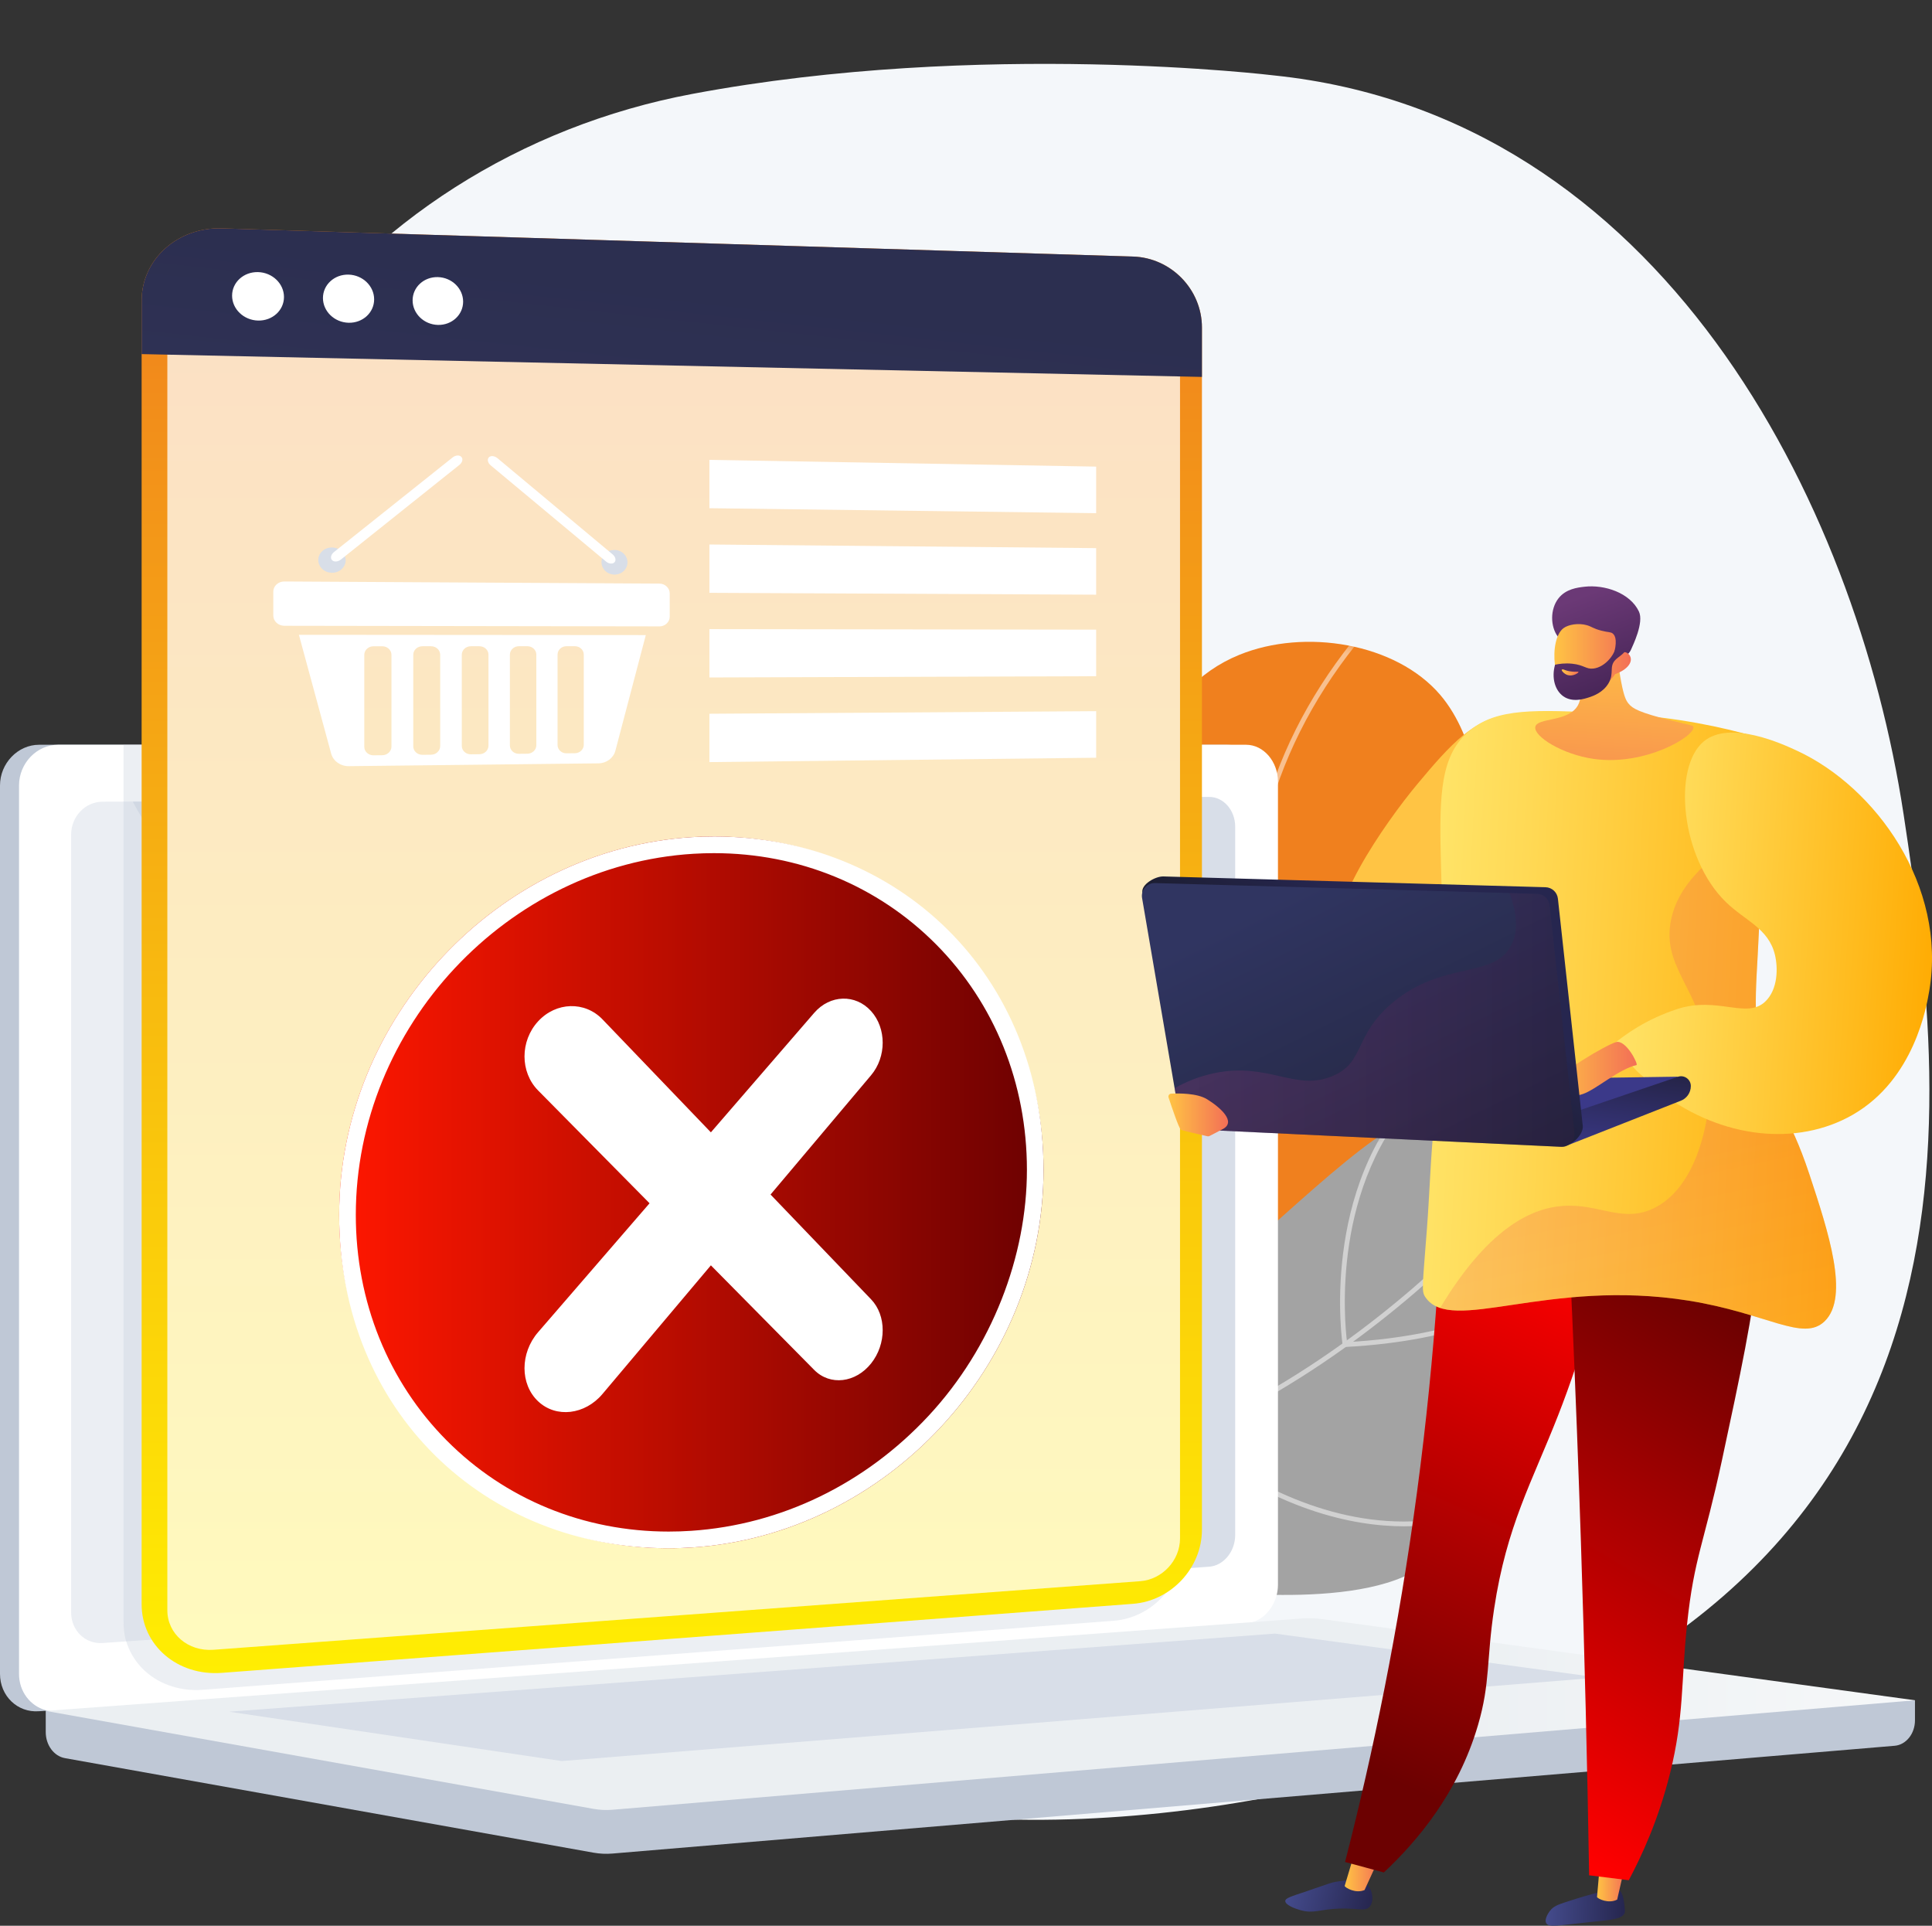 <svg width="300" height="299" viewBox="0 0 300 299" fill="none" xmlns="http://www.w3.org/2000/svg">
<rect x="0" y="0" width="300" height="299" fill="#333333" stroke="none"/>
<g clip-path="url(#clip0_407_22561)">
<path d="M295.578 126.37C288.177 77.73 257.831 17.971 197.881 11.717C197.881 11.717 152.365 6.158 107.495 14.583C80.865 19.583 57.514 34.468 42.738 55.861C27.963 77.254 23.027 103.339 29.018 128.209C32.908 144.362 35.537 161.08 34.816 177.677C33.56 206.565 34.283 233.53 62.204 250.757C87.135 266.139 118.51 279.706 148.443 282.082C168.786 283.697 191.599 281.084 211.204 275.767C311.121 248.667 302.981 175.011 295.579 126.37H295.578Z" fill="#F4F7FA"/>
<path d="M158.981 230.269C150.492 232.629 143.883 222.807 149.232 215.781C150.892 213.6 152.469 211.249 153.92 208.714C164.702 189.893 159.13 177.537 168.84 143.466C174.98 121.923 179.48 106.951 192.446 101.669C202.607 97.529 216.748 99.835 223.629 107.88C229.351 114.569 230.723 126.008 230.053 133.748C229.507 140.056 227.576 144.24 230.233 148.322C232.949 152.495 237.252 151.641 239.953 154.91C245.431 161.539 237.385 176.735 236.084 179.191C221.619 206.511 189.857 219.255 175.934 224.647C171.244 226.464 165.571 228.436 158.98 230.269H158.981Z" fill="#F0801E"/>
<mask id="mask0_407_22561" style="mask-type:luminance" maskUnits="userSpaceOnUse" x="145" y="99" width="97" height="133">
<path d="M156.253 231.005C148.502 233.031 142.638 223.892 147.729 217.685C149.945 214.984 152.039 212.003 153.923 208.714C164.705 189.893 159.133 177.537 168.842 143.466C174.982 121.923 179.483 106.951 192.448 101.669C202.609 97.529 216.751 99.835 223.632 107.88C229.353 114.569 230.725 126.008 230.055 133.748C229.509 140.056 227.578 144.24 230.236 148.322C232.951 152.495 237.254 151.641 239.956 154.91C245.433 161.539 237.387 176.735 236.086 179.191C221.621 206.511 189.859 219.255 175.937 224.647C170.61 226.71 164.017 228.975 156.252 231.005H156.253Z" fill="white"/>
</mask>
<g mask="url(#mask0_407_22561)">
<g style="mix-blend-mode:soft-light" opacity="0.5">
<path d="M115.082 239.783L115 239.046C128.607 237.517 140.717 234.632 150.992 230.47C166.136 224.337 176.827 215.578 182.771 204.437C187.427 195.709 189.095 185.847 191.401 172.196C193.243 161.298 193.569 153.406 193.856 146.444C194.232 137.337 194.53 130.145 198.074 120.508C201.67 110.731 207.524 101.6 215.473 93.368L216.002 93.884C208.125 102.041 202.326 111.084 198.766 120.764C195.263 130.291 194.968 137.433 194.594 146.475C194.305 153.459 193.978 161.376 192.128 172.319C189.898 185.522 188.135 195.952 183.422 204.786C177.394 216.084 166.576 224.956 151.268 231.157C140.931 235.344 128.757 238.246 115.082 239.783Z" fill="white"/>
<path d="M193.038 164.674L192.71 164.417C192.647 164.368 186.369 159.387 181.164 150.247C176.361 141.81 171.503 127.997 175.641 110.096L176.359 110.264C172.276 127.931 177.066 141.559 181.805 149.879C186.266 157.714 191.506 162.433 192.842 163.567C203.595 145.781 217.01 136.346 226.401 131.556C236.655 126.325 244.476 125.348 244.554 125.34L244.641 126.075C244.565 126.084 236.848 127.052 226.703 132.232C217.345 137.011 203.945 146.456 193.254 164.315L193.039 164.674H193.038Z" fill="white"/>
<path d="M187.177 193.959L187.085 193.707C187.041 193.586 182.67 181.557 175.937 170.362C169.247 159.238 149.062 150.758 148.859 150.673L149.142 149.989C149.346 150.074 169.753 158.646 176.569 169.978C182.796 180.333 187.014 191.393 187.685 193.199C211.412 192.062 248.109 146.458 248.479 145.996L249.054 146.459C248.961 146.576 239.605 158.246 227.414 169.864C211.006 185.502 197.559 193.606 187.445 193.95L187.177 193.958V193.959Z" fill="white"/>
<path d="M169.501 230.207C161.28 230.207 156.025 229.519 155.95 229.508L155.221 229.41L155.736 228.882C163.863 220.533 165.679 210.03 161.13 197.664C157.726 188.406 151.84 181.541 151.781 181.472L152.338 180.986C152.398 181.055 158.371 188.024 161.822 197.407C166.314 209.622 164.568 220.48 156.777 228.859C159.447 229.149 169.194 230.019 181.938 228.944C195.725 227.778 215.94 224.03 233.946 212.789L268.932 190.944L269.322 191.573L234.336 213.418C216.201 224.741 195.855 228.514 181.982 229.683C177.368 230.073 173.144 230.207 169.502 230.207H169.501Z" fill="white"/>
</g>
</g>
<path d="M141.742 231.137C153.529 238.068 169.529 245.212 187.747 247.017C192.396 247.477 221.116 250.323 224.409 238.349C225.569 234.131 222.595 231.637 224.047 225.969C225.769 219.255 231.047 218.46 237.697 212.701C241.666 209.264 253.278 199.207 249.769 187.883C247.672 181.117 240.27 174.203 232.899 171.965C222.088 168.681 213.463 176.096 199.087 188.896C186.342 200.244 185.561 204.388 176.241 212.398C169.324 218.343 158.471 225.757 141.743 231.138L141.742 231.137Z" fill="#A3A3A3"/>
<mask id="mask1_407_22561" style="mask-type:luminance" maskUnits="userSpaceOnUse" x="141" y="171" width="110" height="77">
<path d="M141.742 231.136C153.529 238.068 169.529 245.211 187.747 247.016C192.396 247.477 221.116 250.322 224.409 238.348C225.569 234.13 222.595 231.636 224.047 225.969C225.769 219.255 231.047 218.459 237.697 212.7C241.666 209.264 253.278 199.206 249.769 187.883C247.672 181.116 240.27 174.203 232.899 171.964C222.088 168.68 213.463 176.096 199.087 188.896C186.342 200.243 185.561 204.388 176.241 212.397C169.324 218.342 158.471 225.757 141.743 231.137L141.742 231.136Z" fill="white"/>
</mask>
<g mask="url(#mask1_407_22561)">
<g style="mix-blend-mode:soft-light" opacity="0.5">
<path d="M147.798 231.295C140.429 231.295 133.207 230.254 126.156 228.17C112.486 224.128 99.957 216.48 88.914 205.438L89.435 204.913C100.389 215.866 112.814 223.453 126.365 227.459C144.414 232.796 163.632 231.224 183.487 222.786C204.173 213.996 220.366 199.959 230.308 189.731C237.184 182.658 242.052 173.235 244.78 161.725L245.497 161.897C242.739 173.539 237.806 183.078 230.835 190.248C220.846 200.526 204.573 214.631 183.774 223.469C171.505 228.683 159.469 231.296 147.798 231.296V231.295Z" fill="white"/>
<path d="M208.536 209.155L208.484 208.826C208.446 208.585 204.836 184.431 220.116 168.952L220.64 169.474C206.592 183.704 208.794 205.447 209.167 208.381C243.562 206.502 254.037 187.682 256.435 181.943C256.502 181.783 256.546 181.683 256.566 181.649L257.202 182.026L256.884 181.837L257.205 182.018C257.189 182.051 257.159 182.122 257.115 182.229C254.668 188.088 243.958 207.341 208.866 209.138L208.535 209.156L208.536 209.155Z" fill="white"/>
<path d="M218.024 236.981C217.983 236.981 217.944 236.981 217.902 236.981C210.169 236.958 197.966 234.56 183.748 223.271L183.594 223.149L183.61 222.952C183.625 222.767 185.238 204.252 198.119 185.274L211.093 166.156L211.702 166.573L198.728 185.691C186.672 203.455 184.572 220.791 184.364 222.816C192.127 228.948 204.199 236.2 217.905 236.241C217.945 236.241 217.984 236.241 218.022 236.241C226.177 236.241 231.085 233.647 231.133 233.621L231.481 234.273C231.275 234.385 226.358 236.982 218.024 236.982V236.981Z" fill="white"/>
</g>
</g>
<path d="M297.356 263.992L7.102 261.473V268.927C7.102 270.95 8.368 272.669 10.082 272.977L92.157 287.655C93.131 287.829 94.118 287.874 95.101 287.792L294.201 271.058C295.978 270.908 297.356 269.183 297.356 267.104V263.992Z" fill="#BFC8D6"/>
<path d="M195.486 121.362V246.05C195.486 247.624 194.915 249.091 194.003 250.18C193.117 251.246 191.897 251.948 190.551 252.05L57.179 261.927L7.452 265.622H7.444L7.108 265.629L6.027 265.695C2.725 265.939 0 263.335 0 259.893V121.958C0 118.515 2.767 115.635 6.068 115.635H190.547C193.269 115.635 195.487 118.249 195.487 121.361L195.486 121.362Z" fill="#BFC8D6"/>
<path d="M198.44 121.362V246.05C198.44 248.453 197.112 250.599 195.261 251.543C195.233 251.558 195.2 251.571 195.172 251.585C194.996 251.671 194.814 251.75 194.629 251.814C194.587 251.829 194.545 251.843 194.503 251.858C194.47 251.866 194.435 251.877 194.405 251.885C194.27 251.926 194.135 251.956 193.997 251.982C193.832 252.016 193.664 252.038 193.492 252.05L192.557 252.111L59.815 261.918H59.807L9.009 265.678C8.52 265.716 8.041 265.712 7.585 265.626C7.541 265.618 7.499 265.622 7.454 265.622H7.447C7.335 265.622 7.185 265.554 7.073 265.52C4.703 264.87 2.953 262.644 2.953 259.892V121.958C2.953 118.515 5.712 115.635 9.014 115.635H193.492C196.214 115.635 198.44 118.249 198.44 121.36V121.362Z" fill="white"/>
<path d="M187.741 243.257L15.916 255.102C13.23 255.286 11.047 253.158 11.047 250.348V129.588C11.047 126.777 13.23 124.49 15.916 124.478L187.741 123.734C189.984 123.724 191.799 125.792 191.799 128.352V238.343C191.799 240.903 189.984 243.103 187.741 243.257Z" fill="#D8DEE8"/>
<path d="M107.764 119.498C107.764 120.779 106.815 121.822 105.643 121.825C104.469 121.829 103.516 120.79 103.516 119.506C103.516 118.222 104.468 117.179 105.643 117.179C106.815 117.179 107.764 118.216 107.764 119.498Z" fill="white"/>
<g style="mix-blend-mode:soft-light" opacity="0.48">
<path d="M9.009 265.683L192.556 252.117L193.489 252.048C194.737 251.956 195.872 251.337 196.739 250.397C183.53 249.672 175.326 244.965 170.035 240.102C159.408 230.336 161.25 220.706 149.79 214.285C135.495 206.276 124.256 216.423 113.408 206.412C106.832 200.342 110.061 195.815 101.969 186.744C93.007 176.697 87.172 180.075 78.165 171.031C66.776 159.598 72.473 150.702 62.662 142.493C50.761 132.534 37.926 141.751 26.597 132.201C21.711 128.082 19.029 122.094 17.629 115.725H9.009C5.707 115.725 3.023 118.516 3.023 121.959V259.892C3.023 263.335 5.707 265.927 9.008 265.684L9.009 265.683Z" fill="white"/>
</g>
<path d="M202.176 251.292L7.102 265.643L92.158 280.854C93.132 281.028 94.119 281.074 95.102 280.992L297.356 263.993L205.278 251.389C204.248 251.248 203.21 251.215 202.175 251.292H202.176Z" fill="url(#paint0_linear_407_22561)"/>
<path d="M35.57 265.767L197.975 253.641L248.238 260.465L87.231 273.428L35.57 265.767Z" fill="#D8DEE8"/>
<g style="mix-blend-mode:multiply" opacity="0.3">
<path d="M183.683 115.636V240.142C183.683 241.291 183.454 242.413 183.121 243.476C182.653 244.981 181.851 246.366 180.841 247.557C178.897 249.846 176.08 251.404 172.939 251.645L39.365 261.766L31.488 262.363C29.589 262.51 27.789 262.247 26.177 261.654C22.94 260.472 20.53 257.96 19.57 254.754C19.278 253.797 19.18 252.779 19.18 251.714V115.636H183.683Z" fill="#BFC8D6"/>
</g>
<path d="M175.931 39.832L34.44 35.455C27.584 35.242 21.992 40.26 21.992 46.663V249.085C21.992 255.487 27.583 260.254 34.44 259.736L175.931 249.017C181.859 248.569 186.637 243.42 186.637 237.516V50.853C186.637 44.949 181.858 40.015 175.931 39.832Z" fill="url(#paint1_linear_407_22561)"/>
<g style="mix-blend-mode:soft-light" opacity="0.74">
<path d="M25.984 250.01V45.561C25.984 41.876 29.2 38.983 33.152 39.098L177.052 43.298C180.47 43.398 183.233 46.243 183.233 49.653V238.87C183.233 242.28 180.47 245.249 177.052 245.502L33.152 256.152C29.199 256.444 25.984 253.696 25.984 250.011V250.01Z" fill="white"/>
</g>
<path d="M175.931 39.832L34.44 35.455C27.584 35.242 21.992 40.26 21.992 46.663V54.979L186.637 58.523V50.855C186.637 44.95 181.858 40.016 175.931 39.833V39.832Z" fill="url(#paint2_linear_407_22561)"/>
<path d="M44.096 46.114C44.096 48.188 42.298 49.825 40.075 49.772C37.848 49.718 36.039 47.986 36.039 45.905C36.039 43.825 37.848 42.187 40.075 42.248C42.298 42.309 44.096 44.041 44.096 46.114Z" fill="white"/>
<path d="M58.097 46.478C58.097 48.539 56.323 50.165 54.13 50.112C51.932 50.058 50.148 48.34 50.148 46.272C50.148 44.204 51.933 42.577 54.13 42.638C56.322 42.7 58.097 44.418 58.097 46.478Z" fill="white"/>
<path d="M71.914 46.837C71.914 48.883 70.162 50.5 68 50.448C65.831 50.395 64.07 48.687 64.07 46.634C64.07 44.58 65.831 42.964 68 43.025C70.164 43.085 71.914 44.791 71.914 46.838V46.837Z" fill="white"/>
<path d="M102.394 97.255L44.157 97.162C43.208 97.161 42.438 96.451 42.438 95.577V91.858C42.438 90.983 43.208 90.279 44.157 90.284L102.394 90.612C103.279 90.618 103.995 91.304 103.995 92.147V95.734C103.995 96.576 103.279 97.258 102.394 97.257V97.255Z" fill="white"/>
<path d="M46.414 98.565L51.421 117.001C51.737 118.166 52.872 118.973 54.172 118.958L92.941 118.52C94.18 118.506 95.258 117.695 95.559 116.554L100.28 98.605L46.414 98.564V98.565ZM60.785 115.92C60.785 116.652 60.147 117.251 59.359 117.259L57.998 117.273C57.208 117.281 56.567 116.693 56.567 115.96V101.671C56.567 100.938 57.208 100.343 57.998 100.343H59.359C60.147 100.343 60.785 100.935 60.785 101.666V115.92ZM68.352 115.847C68.352 116.576 67.719 117.172 66.939 117.18L65.59 117.194C64.807 117.202 64.172 116.617 64.172 115.887V101.662C64.172 100.932 64.807 100.34 65.59 100.339H66.939C67.72 100.339 68.352 100.929 68.352 101.657V115.845V115.847ZM75.851 115.776C75.851 116.502 75.224 117.096 74.449 117.103L73.112 117.118C72.337 117.125 71.707 116.543 71.707 115.817V101.656C71.707 100.929 72.337 100.339 73.112 100.339H74.449C75.223 100.339 75.851 100.926 75.851 101.651V115.777V115.776ZM83.282 115.705C83.282 116.427 82.661 117.018 81.894 117.026L80.569 117.039C79.8 117.047 79.176 116.467 79.176 115.744V101.646C79.176 100.922 79.801 100.335 80.569 100.335H81.894C82.661 100.335 83.282 100.919 83.282 101.641V115.704V115.705ZM90.648 115.635C90.648 116.354 90.032 116.943 89.272 116.95L87.959 116.963C87.197 116.971 86.578 116.393 86.578 115.674V101.638C86.578 100.918 87.197 100.334 87.959 100.334H89.272C90.032 100.334 90.648 100.916 90.648 101.634V115.634V115.635Z" fill="white"/>
<path d="M52.947 88.458C52.063 89.164 50.719 89.071 49.947 88.246C49.173 87.422 49.266 86.179 50.153 85.472C51.04 84.766 52.382 84.864 53.154 85.688C53.924 86.511 53.831 87.751 52.947 88.458Z" fill="#D8DEE8"/>
<path d="M71.643 70.94C71.351 70.622 70.749 70.657 70.295 71.016L51.855 85.719C51.392 86.088 51.259 86.647 51.558 86.966C51.856 87.285 52.473 87.243 52.936 86.875L71.352 72.169C71.805 71.808 71.934 71.257 71.642 70.939L71.643 70.94Z" fill="white"/>
<path d="M94.091 88.735C94.933 89.435 96.208 89.361 96.939 88.569C97.669 87.778 97.582 86.569 96.744 85.868C95.905 85.166 94.63 85.237 93.896 86.029C93.162 86.822 93.25 88.034 94.093 88.735H94.091Z" fill="#D8DEE8"/>
<path d="M75.906 71.014C76.196 70.707 76.795 70.763 77.244 71.138L95.138 86.083C95.577 86.449 95.704 86.995 95.42 87.302C95.137 87.608 94.551 87.56 94.111 87.192L76.194 72.251C75.744 71.876 75.615 71.322 75.905 71.016L75.906 71.014Z" fill="white"/>
<path d="M170.21 79.677L110.156 78.907V71.402L170.21 72.448V79.677Z" fill="white"/>
<path d="M170.21 92.334L110.156 92.046V84.541L170.21 85.105V92.334Z" fill="white"/>
<path d="M170.21 104.991L110.156 105.187V97.682L170.21 97.762V104.991Z" fill="white"/>
<path d="M170.21 117.65L110.156 118.327V110.822L170.21 110.419V117.65Z" fill="white"/>
<path d="M162.04 181.632C162.04 211.995 137.672 238.244 107.521 240.267C77.266 242.298 52.664 219.183 52.664 188.633C52.664 158.082 77.266 131.818 107.521 129.975C137.672 128.139 162.04 151.269 162.04 181.632Z" fill="url(#paint3_linear_407_22561)"/>
<path d="M110.871 132.465C124.04 132.465 136.284 137.492 145.348 146.621C154.447 155.787 159.46 168.221 159.46 181.632C159.46 195.043 154.041 209.22 144.202 219.809C134.359 230.4 121.271 236.747 107.351 237.681C106.181 237.76 104.997 237.799 103.835 237.799C90.674 237.799 78.436 232.781 69.375 223.667C60.265 214.506 55.249 202.063 55.249 188.631C55.249 159.475 78.77 134.322 107.68 132.561C108.74 132.497 109.814 132.464 110.872 132.464L110.871 132.465ZM110.867 129.873C109.761 129.873 108.644 129.907 107.521 129.975C77.266 131.818 52.664 158.082 52.664 188.633C52.664 219.183 75.29 240.392 103.831 240.392C105.05 240.392 106.281 240.35 107.52 240.267C137.671 238.243 162.039 211.994 162.039 181.632C162.039 151.27 139.455 129.871 110.865 129.872L110.867 129.873Z" fill="white"/>
<path d="M130.873 214.267C129.27 214.454 127.659 213.948 126.425 212.698L83.555 169.308C80.742 166.462 80.742 161.639 83.555 158.578C86.345 155.541 90.821 155.423 93.555 158.272L135.264 201.744C137.663 204.245 137.663 208.683 135.264 211.693C134.057 213.206 132.47 214.08 130.874 214.266L130.873 214.267Z" fill="white"/>
<path d="M88.59 219.207C86.776 219.419 84.951 218.893 83.555 217.572C80.742 214.917 80.742 210.094 83.555 206.842L126.425 157.264C128.89 154.414 132.847 154.309 135.264 156.993C137.663 159.657 137.663 164.095 135.264 166.942L93.555 216.434C92.191 218.054 90.395 218.995 88.591 219.206L88.59 219.207Z" fill="white"/>
<path d="M208.641 146.031C205.079 142.212 214.939 127.868 220.217 121.582C224.827 116.091 229.566 110.447 235.386 111.161C240.495 111.788 245.466 117.198 245.765 122.383C246.566 136.331 213.705 151.457 208.642 146.029L208.641 146.031Z" fill="url(#paint4_linear_407_22561)"/>
<path d="M251.404 293.432C252.074 293.979 252.197 295.346 252.278 296.24C252.314 296.639 252.332 296.838 252.288 296.979C251.964 298.008 249.978 298.115 246.865 298.434C241.944 298.939 240.479 299.328 240.095 298.593C239.734 297.904 240.607 296.776 240.706 296.651C241.234 295.983 241.884 295.739 243.138 295.324C245.46 294.557 247.028 294.137 247.503 294.009C250.469 293.213 250.964 293.071 251.404 293.431V293.432Z" fill="url(#paint5_linear_407_22561)"/>
<path d="M248.477 288.919L247.984 294.549C248.124 294.821 249.791 295.637 251.115 294.938L252.38 289.404L248.477 288.921V288.919Z" fill="url(#paint6_linear_407_22561)"/>
<path d="M212.382 292.709C213.185 293.6 213.368 295.241 212.669 296.05C211.983 296.844 210.95 296.249 208.021 296.336C204.883 296.43 204.065 297.174 201.932 296.583C201.07 296.344 199.549 295.764 199.579 295.147C199.599 294.713 200.373 294.488 202.961 293.619C206.633 292.383 206.617 292.317 207.397 292.186C209.355 291.86 211.322 291.533 212.383 292.711L212.382 292.709Z" fill="url(#paint7_linear_407_22561)"/>
<path d="M210.37 287.572L208.797 292.828C208.916 293.11 210.515 294.05 211.888 293.454L214.225 288.353L210.37 287.572Z" fill="url(#paint8_linear_407_22561)"/>
<path d="M224.354 172.458C224.129 190.123 222.928 209.983 220.048 231.561C217.201 252.887 213.211 272.157 208.859 289.101C210.868 289.644 212.875 290.186 214.883 290.728C219.977 285.959 226.403 278.452 229.504 267.843C231.428 261.258 230.787 257.875 232.008 249.776C233.952 236.88 237.889 230.124 241.957 219.725C245.614 210.381 249.936 196.667 252.253 178.336C242.953 176.377 233.654 174.418 224.354 172.457V172.458Z" fill="url(#paint9_linear_407_22561)"/>
<path d="M242.478 170.772C243.707 193.237 244.717 216.122 245.483 239.411C246.058 256.887 246.48 274.141 246.76 291.169C248.811 291.423 250.861 291.678 252.913 291.931C254.895 288.227 257.527 282.563 259.33 275.303C261.52 266.486 261.012 261.25 261.974 252.112C263.051 241.863 264.616 239.63 267.389 226.701C273.017 200.462 275.832 187.343 269.553 179.181C267.515 176.531 261.127 169.886 242.477 170.772H242.478Z" fill="url(#paint10_linear_407_22561)"/>
<path d="M272.375 114.31C267.572 112.954 260.533 111.369 251.911 110.88C239.616 110.181 233.467 109.833 229.111 112.772C219.049 119.563 226.839 135.234 222.72 174.084C222.131 179.632 222 185.219 221.573 190.782C220.868 199.993 220.707 200.493 221.346 201.426C225.348 207.279 240.282 198.451 262.17 201.94C274.417 203.893 279.972 208.391 283.327 205.147C287.24 201.364 283.884 191.187 280.994 182.426C277.677 172.369 275.628 172.24 273.747 164.667C271.779 156.752 272.969 152.675 273.276 140.193C273.423 134.221 273.391 125.332 272.376 114.31H272.375Z" fill="url(#paint11_linear_407_22561)"/>
<g style="mix-blend-mode:multiply" opacity="0.3">
<path d="M242.604 187.245C248.325 186.795 252.036 190.043 256.975 187.512C263.747 184.042 265.922 173.244 265.49 165.603C264.834 153.991 258.231 150.93 259.37 143.425C259.985 139.366 262.872 133.977 273.234 128.472C273.373 133.105 273.346 137.054 273.269 140.192C272.963 152.675 271.773 156.751 273.74 164.666C275.623 172.239 277.671 172.369 280.987 182.425C283.876 191.186 287.233 201.363 283.32 205.146C279.965 208.391 274.41 203.892 262.163 201.939C243.304 198.933 229.615 205.063 223.625 203.075C230.862 191.067 237.426 187.651 242.603 187.244L242.604 187.245Z" fill="url(#paint12_linear_407_22561)"/>
</g>
<path d="M264.568 115.107C268.655 111.736 276.869 115.552 279.066 116.572C291.313 122.26 302.308 137.586 299.584 153.784C299.175 156.213 297.281 167.575 287.698 173.081C279.052 178.048 267.378 176.771 258.023 169.735C256.745 168.596 255.466 167.457 254.187 166.318C252.93 164.953 251.672 163.589 250.414 162.223C252.391 160.572 255.75 158.191 260.468 156.662C266.688 154.647 271.216 158.263 274.102 155.513C276.094 153.616 276.098 150.265 275.607 148.235C274.615 144.142 271.021 142.991 268.023 140.085C260.976 133.259 259.677 119.143 264.57 115.107H264.568Z" fill="url(#paint13_linear_407_22561)"/>
<path d="M205.85 167.984L260.616 167.163L246.053 174.219L205.711 171.569L205.85 167.984Z" fill="url(#paint14_linear_407_22561)"/>
<path d="M262.551 168.625C262.551 169.654 261.91 170.573 260.946 170.924L243.447 177.812L243.367 173.037L260.618 167.163C261.586 166.884 262.551 167.613 262.551 168.625Z" fill="url(#paint15_linear_407_22561)"/>
<path d="M254.113 165.371C254.449 165.295 252.476 161.347 250.926 161.803C249.377 162.259 241.799 166.668 241.111 168.483L240.422 170.298C240.422 170.298 243.727 170.558 245.777 169.866C247.827 169.175 251.38 165.982 254.113 165.371Z" fill="url(#paint16_linear_407_22561)"/>
<path d="M241.912 139.532L245.773 174.822C245.906 176.039 244.208 177.853 242.99 177.795L186.36 174.305C185.43 174.26 184.655 173.573 184.497 172.651L177.389 138.567C177.177 137.326 179.397 136.045 180.651 136.08L239.995 137.755C240.986 137.784 241.804 138.541 241.912 139.531V139.532Z" fill="url(#paint17_linear_407_22561)"/>
<path d="M240.616 140.561L244.477 175.852C244.61 177.07 243.628 178.119 242.41 178.061L185.064 175.334C184.134 175.291 183.359 174.602 183.201 173.68L177.342 139.44C177.129 138.199 178.101 137.074 179.354 137.109L238.698 138.784C239.689 138.812 240.508 139.57 240.616 140.559V140.561Z" fill="url(#paint18_linear_407_22561)"/>
<path style="mix-blend-mode:multiply" opacity="0.3" d="M206.94 167.064C211.947 164.933 210.18 160.87 216.093 155.807C223.894 149.128 231.844 152.023 234.628 146.846C235.494 145.234 235.908 142.725 234.399 138.664L238.697 138.786C239.687 138.813 240.507 139.571 240.614 140.56L244.475 175.851C244.608 177.068 243.626 178.118 242.408 178.06L185.062 175.333C184.132 175.29 183.357 174.601 183.199 173.679L182.391 168.954C184.131 167.981 186.21 167.097 188.635 166.604C197.048 164.891 201.176 169.516 206.941 167.063L206.94 167.064Z" fill="url(#paint19_linear_407_22561)"/>
<path d="M181.453 170.398C181.359 170.113 181.558 169.82 181.855 169.806C183.067 169.744 185.878 169.718 187.43 170.672C189.446 171.912 192.052 174.175 189.858 175.316L187.808 176.382C187.714 176.432 187.612 176.447 187.508 176.424C186.78 176.263 183.714 175.58 183.38 175.411C183.074 175.257 181.905 171.774 181.454 170.398H181.453Z" fill="url(#paint20_linear_407_22561)"/>
<path d="M250.989 97.39C250.959 101.049 251.365 103.953 251.75 105.941C252.19 108.219 252.508 108.807 252.913 109.284C253.524 110.003 254.448 110.606 259.671 111.907C262.514 112.615 262.879 112.595 262.942 112.878C263.249 114.26 255.498 118.969 247.489 117.834C242.588 117.14 238.129 114.332 238.403 112.859C238.678 111.375 243.574 112.172 245.033 109.487C246.049 107.619 244.91 104.968 243.565 102.774C244.867 100.323 249.686 99.843 250.989 97.392V97.39Z" fill="url(#paint21_linear_407_22561)"/>
<path d="M241.897 98.837C240.741 97.295 240.669 94.601 242.001 92.899C243.149 91.434 244.953 91.225 246.033 91.099C249.163 90.736 253.115 92.049 254.489 94.942C255.303 96.656 253.542 100.219 253.266 100.859C252.953 101.583 252.388 101.832 251.864 102.38C251.138 103.139 250.001 104.347 248.146 106.367C248.002 105.77 247.783 105.033 247.434 104.233C247.3 103.926 246.762 102.723 245.947 101.727C244.316 99.729 242.992 100.299 241.896 98.836L241.897 98.837Z" fill="url(#paint22_linear_407_22561)"/>
<path d="M250.792 104.669C250.792 104.669 248.734 108.059 244.636 107.791C240.967 107.552 240.429 99.289 242.773 97.537C243.555 96.951 245.121 96.709 246.394 97.067C247.145 97.278 247.4 97.593 248.636 97.914C249.776 98.211 250.097 98.085 250.442 98.375C250.872 98.738 251.187 99.63 250.469 102.045C251.169 101.334 252.01 101.061 252.604 101.343C252.699 101.388 252.951 101.561 253.093 101.821C253.606 102.764 252.747 103.97 250.792 104.669Z" fill="url(#paint23_linear_407_22561)"/>
<path d="M250.608 97.881C250.432 98.014 250.972 98.677 251.012 99.615C251.091 101.437 249.255 103.623 247.382 103.808C246.275 103.917 245.971 103.248 244.14 103.053C243.007 102.933 242.063 103.077 241.47 103.207C240.895 105.205 241.437 107.196 242.766 108.12C244.198 109.114 246.026 108.511 246.79 108.258C247.301 108.09 248.94 107.552 249.796 106.043C250.689 104.471 249.813 103.522 250.837 102.459C251.353 101.923 252.031 101.69 252.693 100.652C252.872 100.369 252.991 100.12 253.065 99.951C252.118 98.944 250.865 97.688 250.609 97.88L250.608 97.881Z" fill="url(#paint24_linear_407_22561)"/>
<path d="M242.8 103.948C242.8 103.948 243.592 104.364 244.961 104.286C245.028 104.281 245.102 104.301 245.11 104.336C245.141 104.466 244.263 105.052 243.453 104.823C242.879 104.661 242.431 104.114 242.509 103.975C242.541 103.917 242.671 103.925 242.8 103.947V103.948Z" fill="url(#paint25_linear_407_22561)"/>
</g>
<defs>
<linearGradient id="paint0_linear_407_22561" x1="74.902" y1="266.141" x2="365.157" y2="266.141" gradientUnits="userSpaceOnUse">
<stop offset="0.49" stop-color="#EBEFF2"/>
<stop offset="1" stop-color="white"/>
</linearGradient>
<linearGradient id="paint1_linear_407_22561" x1="104.315" y1="35.448" x2="104.315" y2="259.774" gradientUnits="userSpaceOnUse">
<stop stop-color="#F0801E"/>
<stop offset="1" stop-color="#FFEE02"/>
</linearGradient>
<linearGradient id="paint2_linear_407_22561" x1="105.19" y1="44.355" x2="91.014" y2="171.958" gradientUnits="userSpaceOnUse">
<stop stop-color="#2C2F50"/>
<stop offset="1" stop-color="#3C3B6B"/>
</linearGradient>
<linearGradient id="paint3_linear_407_22561" x1="52.664" y1="185.133" x2="162.04" y2="185.133" gradientUnits="userSpaceOnUse">
<stop stop-color="#FF1700"/>
<stop offset="1" stop-color="#6C0101"/>
</linearGradient>
<linearGradient id="paint4_linear_407_22561" x1="225.322" y1="140.669" x2="189.651" y2="311.048" gradientUnits="userSpaceOnUse">
<stop stop-color="#FFC444"/>
<stop offset="1" stop-color="#F36F56"/>
</linearGradient>
<linearGradient id="paint5_linear_407_22561" x1="240.048" y1="295.964" x2="252.304" y2="296.318" gradientUnits="userSpaceOnUse">
<stop stop-color="#444B8C"/>
<stop offset="1" stop-color="#26264F"/>
</linearGradient>
<linearGradient id="paint6_linear_407_22561" x1="247.984" y1="292.067" x2="252.38" y2="292.067" gradientUnits="userSpaceOnUse">
<stop stop-color="#FFC444"/>
<stop offset="1" stop-color="#F36F56"/>
</linearGradient>
<linearGradient id="paint7_linear_407_22561" x1="200.299" y1="292.556" x2="212.867" y2="295.996" gradientUnits="userSpaceOnUse">
<stop stop-color="#444B8C"/>
<stop offset="1" stop-color="#26264F"/>
</linearGradient>
<linearGradient id="paint8_linear_407_22561" x1="208.797" y1="290.61" x2="214.225" y2="290.61" gradientUnits="userSpaceOnUse">
<stop stop-color="#FFC444"/>
<stop offset="1" stop-color="#F36F56"/>
</linearGradient>
<linearGradient id="paint9_linear_407_22561" x1="204.555" y1="271.274" x2="239.535" y2="192.741" gradientUnits="userSpaceOnUse">
<stop stop-color="#6C0101"/>
<stop offset="1" stop-color="#FF0000"/>
</linearGradient>
<linearGradient id="paint10_linear_407_22561" x1="221.597" y1="275" x2="265.939" y2="201.39" gradientUnits="userSpaceOnUse">
<stop stop-color="#FF0000"/>
<stop offset="1" stop-color="#6C0101"/>
</linearGradient>
<linearGradient id="paint11_linear_407_22561" x1="287.583" y1="158.343" x2="218.661" y2="154.678" gradientUnits="userSpaceOnUse">
<stop stop-color="#FFAA00"/>
<stop offset="0.24" stop-color="#FFBA1C"/>
<stop offset="0.75" stop-color="#FFD955"/>
<stop offset="1" stop-color="#FFE66C"/>
</linearGradient>
<linearGradient id="paint12_linear_407_22561" x1="267.162" y1="255.111" x2="251.504" y2="181.034" gradientUnits="userSpaceOnUse">
<stop stop-color="#FFC444"/>
<stop offset="1" stop-color="#F36F56"/>
</linearGradient>
<linearGradient id="paint13_linear_407_22561" x1="301.919" y1="144.91" x2="248.711" y2="141.545" gradientUnits="userSpaceOnUse">
<stop stop-color="#FFAA00"/>
<stop offset="0.24" stop-color="#FFBA1C"/>
<stop offset="0.75" stop-color="#FFD955"/>
<stop offset="1" stop-color="#FFE66C"/>
</linearGradient>
<linearGradient id="paint14_linear_407_22561" x1="225.098" y1="190.717" x2="231.771" y2="171.887" gradientUnits="userSpaceOnUse">
<stop stop-color="#1D1D3D"/>
<stop offset="1" stop-color="#3B3989"/>
</linearGradient>
<linearGradient id="paint15_linear_407_22561" x1="254.042" y1="163.412" x2="251.594" y2="180.259" gradientUnits="userSpaceOnUse">
<stop stop-color="#21203C"/>
<stop offset="1" stop-color="#3B3989"/>
</linearGradient>
<linearGradient id="paint16_linear_407_22561" x1="240.423" y1="166.057" x2="254.151" y2="166.057" gradientUnits="userSpaceOnUse">
<stop stop-color="#FFC444"/>
<stop offset="1" stop-color="#F36F56"/>
</linearGradient>
<linearGradient id="paint17_linear_407_22561" x1="205.907" y1="164.888" x2="218.893" y2="146.522" gradientUnits="userSpaceOnUse">
<stop stop-color="#181A26"/>
<stop offset="1" stop-color="#26264F"/>
</linearGradient>
<linearGradient id="paint18_linear_407_22561" x1="230.681" y1="195.364" x2="202.23" y2="137.807" gradientUnits="userSpaceOnUse">
<stop stop-color="#1F2134"/>
<stop offset="1" stop-color="#303561"/>
</linearGradient>
<linearGradient id="paint19_linear_407_22561" x1="244.486" y1="158.363" x2="182.39" y2="158.363" gradientUnits="userSpaceOnUse">
<stop stop-color="#311944"/>
<stop offset="1" stop-color="#893976"/>
</linearGradient>
<linearGradient id="paint20_linear_407_22561" x1="181.429" y1="173.107" x2="190.691" y2="173.107" gradientUnits="userSpaceOnUse">
<stop stop-color="#FFC444"/>
<stop offset="1" stop-color="#F36F56"/>
</linearGradient>
<linearGradient id="paint21_linear_407_22561" x1="251.582" y1="97.425" x2="249.195" y2="137.843" gradientUnits="userSpaceOnUse">
<stop stop-color="#FFC444"/>
<stop offset="1" stop-color="#F36F56"/>
</linearGradient>
<linearGradient id="paint22_linear_407_22561" x1="255.531" y1="115.986" x2="246.281" y2="92.332" gradientUnits="userSpaceOnUse">
<stop stop-color="#311944"/>
<stop offset="1" stop-color="#6B3976"/>
</linearGradient>
<linearGradient id="paint23_linear_407_22561" x1="241.359" y1="102.354" x2="253.239" y2="102.354" gradientUnits="userSpaceOnUse">
<stop stop-color="#FFC444"/>
<stop offset="1" stop-color="#F36F56"/>
</linearGradient>
<linearGradient id="paint24_linear_407_22561" x1="252.694" y1="117.108" x2="243.436" y2="93.431" gradientUnits="userSpaceOnUse">
<stop stop-color="#311944"/>
<stop offset="1" stop-color="#6B3976"/>
</linearGradient>
<linearGradient id="paint25_linear_407_22561" x1="242.5" y1="104.403" x2="245.111" y2="104.403" gradientUnits="userSpaceOnUse">
<stop stop-color="#FFC444"/>
<stop offset="1" stop-color="#F36F56"/>
</linearGradient>
<clipPath id="clip0_407_22561">
<rect width="300" height="299" fill="white"/>
</clipPath>
</defs>
</svg>
